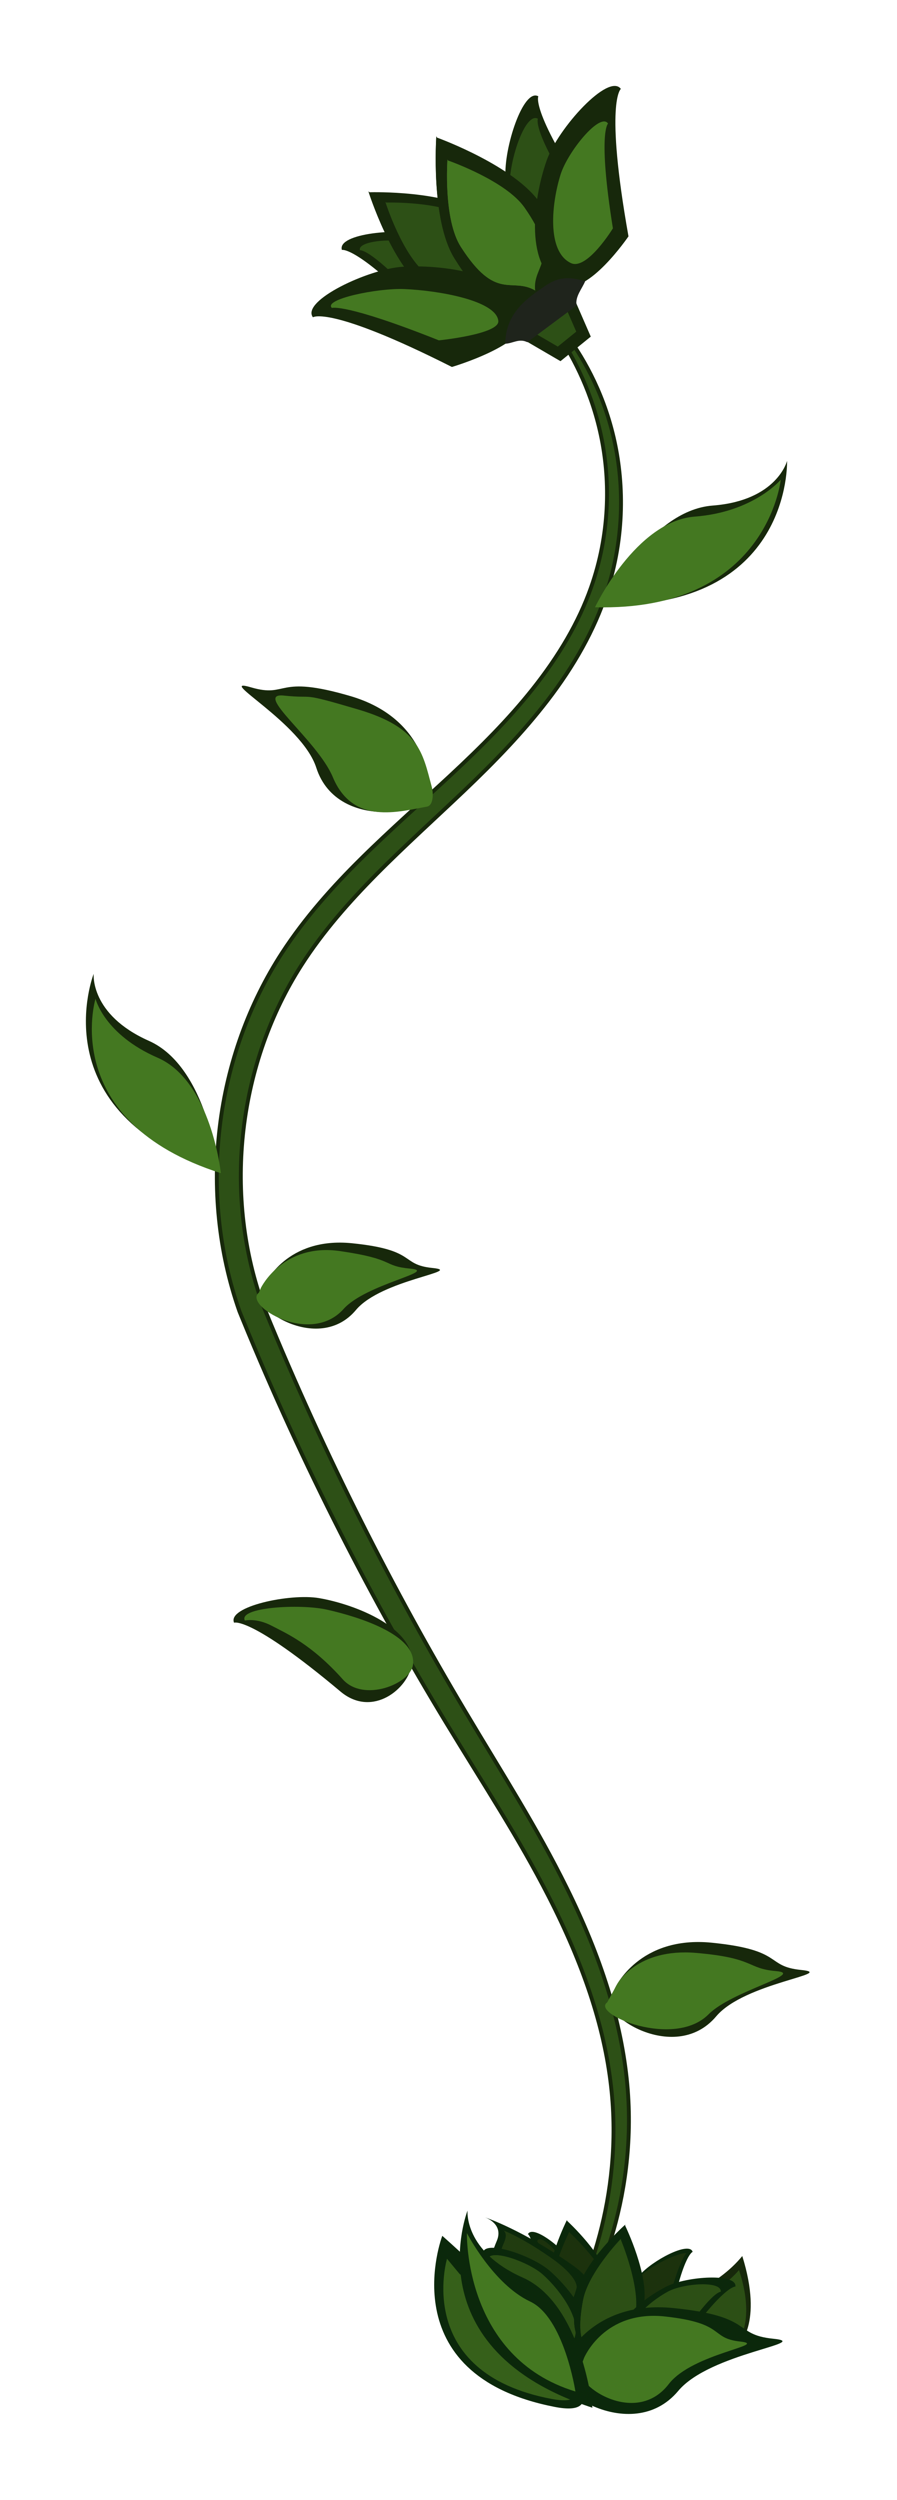<?xml version="1.0" encoding="UTF-8" standalone="no"?>
<!-- Created with Inkscape (http://www.inkscape.org/) -->

<svg
   xmlns:dc="http://purl.org/dc/elements/1.1/"
   xmlns:cc="http://creativecommons.org/ns#"
   xmlns:rdf="http://www.w3.org/1999/02/22-rdf-syntax-ns#"
   xmlns:svg="http://www.w3.org/2000/svg"
   xmlns="http://www.w3.org/2000/svg"
   xmlns:sodipodi="http://sodipodi.sourceforge.net/DTD/sodipodi-0.dtd"
   xmlns:inkscape="http://www.inkscape.org/namespaces/inkscape"
   width="104.438mm"
   height="290.911mm"
   viewBox="0 0 370.056 1030.788"
   id="svg4399"
   version="1.1"
   inkscape:version="0.91 r13725"
   sodipodi:docname="plantport.svg">
  <defs
     id="defs4401">
    <inkscape:path-effect
       effect="skeletal"
       id="path-effect4578"
       is_visible="true"
       pattern="m -47.549,8.493 c 0,-2.76 2.24,-5 5,-5 2.76,0 5,2.24 5,5 0,2.76 -2.24,5 -5,5 -2.76,0 -5,-2.24 -5,-5 z"
       copytype="single_stretched"
       prop_scale="1"
       scale_y_rel="false"
       spacing="0"
       normal_offset="0"
       tang_offset="0"
       prop_units="false"
       vertical_pattern="false"
       fuse_tolerance="0" />
    <inkscape:path-effect
       effect="spiro"
       id="path-effect4576"
       is_visible="true" />
    <marker
       inkscape:stockid="Arrow1Lend"
       orient="auto"
       refY="0.0"
       refX="0.0"
       id="Arrow1Lend"
       style="overflow:visible;"
       inkscape:isstock="true">
      <path
         id="path4307"
         d="M 0.0,0.0 L 5.0,-5.0 L -12.5,0.0 L 5.0,5.0 L 0.0,0.0 z "
         style="fill-rule:evenodd;stroke:none;stroke-width:1pt;stroke-opacity:1;fill:#447821;fill-opacity:1"
         transform="scale(0.8) rotate(180) translate(12.5,0)" />
    </marker>
    <inkscape:path-effect
       effect="skeletal"
       id="path-effect4298"
       is_visible="true"
       pattern="m 599.949,500.602 c 0,-2.76 2.24,-5 5,-5 2.76,0 5,2.24 5,5 0,2.76 -2.24,5 -5,5 -2.76,0 -5,-2.24 -5,-5 z"
       copytype="single_stretched"
       prop_scale="1"
       scale_y_rel="false"
       spacing="0"
       normal_offset="0"
       tang_offset="0"
       prop_units="false"
       vertical_pattern="false"
       fuse_tolerance="0" />
    <inkscape:path-effect
       effect="spiro"
       id="path-effect4296"
       is_visible="true" />
    <inkscape:path-effect
       effect="skeletal"
       id="path-effect4292"
       is_visible="true"
       pattern="m 924.949,488.459 c 0,-2.76 2.24,-5 5,-5 2.76,0 5,2.24 5,5 0,2.76 -2.24,5 -5,5 -2.76,0 -5,-2.24 -5,-5 z"
       copytype="single_stretched"
       prop_scale="1"
       scale_y_rel="false"
       spacing="0"
       normal_offset="0"
       tang_offset="0"
       prop_units="false"
       vertical_pattern="false"
       fuse_tolerance="0" />
    <inkscape:path-effect
       effect="spiro"
       id="path-effect4290"
       is_visible="true" />
    <inkscape:path-effect
       fuse_tolerance="0"
       vertical_pattern="false"
       prop_units="false"
       tang_offset="0"
       normal_offset="0"
       spacing="0"
       scale_y_rel="false"
       prop_scale="1"
       copytype="single_stretched"
       pattern="m 871.378,512.745 c 0,-2.76 2.24,-5 5,-5 2.76,0 5,2.24 5,5 0,2.76 -2.24,5 -5,5 -2.76,0 -5,-2.24 -5,-5 z"
       is_visible="true"
       id="path-effect5076"
       effect="skeletal" />
    <inkscape:path-effect
       is_visible="true"
       id="path-effect5074"
       effect="spiro" />
    <inkscape:path-effect
       effect="spiro"
       id="path-effect4284"
       is_visible="true" />
    <inkscape:path-effect
       effect="skeletal"
       id="path-effect4286"
       is_visible="true"
       pattern="m 531.054,172.214 c 0,-2.76 2.24,-5 5,-5 2.76,0 5,2.24 5,5 0,2.76 -2.24,5 -5,5 -2.76,0 -5,-2.24 -5,-5 z"
       copytype="single_stretched"
       prop_scale="1"
       scale_y_rel="false"
       spacing="0"
       normal_offset="0"
       tang_offset="0"
       prop_units="false"
       vertical_pattern="false"
       fuse_tolerance="0" />
    <inkscape:path-effect
       effect="spiro"
       id="path-effect4284-5"
       is_visible="true" />
    <inkscape:path-effect
       effect="skeletal"
       id="path-effect4286-5"
       is_visible="true"
       pattern="m -89.676,-449.156 c 0,-2.76 2.24,-5 5,-5 2.76,0 5,2.24 5,5 0,2.76 -2.24,5 -5,5 -2.76,0 -5,-2.24 -5,-5 z"
       copytype="single_stretched"
       prop_scale="1"
       scale_y_rel="false"
       spacing="0"
       normal_offset="0"
       tang_offset="0"
       prop_units="false"
       vertical_pattern="false"
       fuse_tolerance="0" />
    <inkscape:path-effect
       effect="spiro"
       id="path-effect4284-6"
       is_visible="true" />
    <inkscape:path-effect
       effect="skeletal"
       id="path-effect4286-0"
       is_visible="true"
       pattern="m -59.71,-449.156 c 0,-2.76 2.24,-5 5,-5 2.76,0 5,2.24 5,5 0,2.76 -2.24,5 -5,5 -2.76,0 -5,-2.24 -5,-5 z"
       copytype="single_stretched"
       prop_scale="1"
       scale_y_rel="false"
       spacing="0"
       normal_offset="0"
       tang_offset="0"
       prop_units="false"
       vertical_pattern="false"
       fuse_tolerance="0" />
  </defs>
  <sodipodi:namedview
     id="base"
     pagecolor="#ffffff"
     bordercolor="#666666"
     borderopacity="1.0"
     inkscape:pageopacity="0.0"
     inkscape:pageshadow="2"
     inkscape:zoom="0.9899495"
     inkscape:cx="-40.709741"
     inkscape:cy="782.17497"
     inkscape:document-units="px"
     inkscape:current-layer="layer1"
     showgrid="false"
     inkscape:window-width="1440"
     inkscape:window-height="837"
     inkscape:window-x="-8"
     inkscape:window-y="-8"
     inkscape:window-maximized="1"
     fit-margin-top="10"
     fit-margin-left="10"
     fit-margin-right="10"
     fit-margin-bottom="10" />
  <g
     inkscape:label="Livello 1"
     inkscape:groupmode="layer"
     id="layer1"
     transform="translate(47.549,-3.493)">
    <path
       style="fill:#2d5016;fill-rule:evenodd;stroke:#17280b;stroke-width:1.6;stroke-linecap:butt;stroke-linejoin:miter;stroke-opacity:1;stroke-miterlimit:4;stroke-dasharray:none"
       d="m 174.112,981.477 c -1.878,-1.455 15.378,-17.526 25.758,-56.564 4.461,-16.787 7.334,-37.959 4.654,-61.288 -2.827,-24.908 -11.557,-50.37 -25.653,-77.987 C 166.284,761.027 152.684,740.543 136.39,713.687 106.468,664.379 77.717,608.859 52.516,547.354 c -0.427,-1.042 -0.852,-2.083 -1.275,-3.124 -8.733,-24.836 -11.095,-51.12 -8.134,-76.034 3.13,-26.285 12.159,-50.959 25.709,-71.832 9.511,-14.606 21.022,-27.391 32.537,-38.782 11.806,-11.693 25.592,-23.856 36.698,-34.169 12.91,-12.001 24.282,-23.417 34.136,-35.813 10.853,-13.669 19.004,-27.502 24.047,-41.734 7.912,-22.236 7.833,-43.921 4.504,-60.992 -3.746,-19.223 -11.67,-33.754 -17.263,-42.469 -5.803,-9.042 -9.814,-13.216 -9.363,-13.638 0.204,-0.191 4.876,3.374 11.508,12.14 6.391,8.448 15.336,22.989 19.982,42.925 4.119,17.69 4.894,40.462 -2.956,64.231 -5.036,15.184 -13.294,29.951 -24.352,44.311 -10.006,13.008 -21.511,24.937 -34.419,37.229 -11.028,10.512 -24.747,22.902 -36.111,34.388 -11.132,11.264 -22.135,23.654 -30.981,37.511 -12.616,19.702 -20.996,43.043 -23.876,67.847 -2.727,23.44 -0.496,48.15 7.681,71.338 0.419,1.031 0.84,2.063 1.263,3.094 24.969,60.933 53.194,116.013 82.442,165.156 15.896,26.703 29.509,47.799 41.965,72.988 14.064,28.385 22.573,55.042 24.983,81.01 2.234,24.408 -1.384,46.233 -6.607,63.341 -5.893,19.312 -14.091,33.618 -20.028,42.39 -6.077,8.979 -10.233,13.014 -10.494,12.812 z"
       id="path4282-9"
       inkscape:path-effect="#path-effect5074;#path-effect5076"
       inkscape:original-d="m 174.11218,981.47674 c 0,0 33.77065,-101.31195 33.77065,-118.19728 0,-16.88534 0,-101.31202 -67.54134,-151.96803 C 72.800144,660.65542 55.914825,542.45807 55.914825,542.45807 c 0,0 -8.442668,-109.75468 16.885319,-143.52535 25.328004,-33.77068 135.082686,-109.75469 126.640016,-151.96803 -8.44266,-42.21334 0,-84.42668 -25.32798,-118.19735"
       inkscape:connector-curvature="0" />
    <path
       style="fill:#0b280b;fill-opacity:1;fill-rule:evenodd;stroke:none;stroke-width:1px;stroke-linecap:butt;stroke-linejoin:miter;stroke-opacity:1"
       d="m 134.914,925.393 c 0,0 -21.905,57.268 46.435,70.557 43.419,8.443 -46.435,-70.557 -46.435,-70.557"
       id="path4163-4"
       inkscape:connector-curvature="0"
       sodipodi:nodetypes="csc" />
    <path
       sodipodi:nodetypes="cccac"
       inkscape:connector-curvature="0"
       id="path4199-5"
       d="m 170.245,924.699 c 0,0 4.229,2.184 3.812,34.111 0,0 12.5,13.7 17.863,10.308 8.233,-5.207 3.125,-21.83 -1.934,-30.779 -3.936,-6.963 -17.557,-17.868 -19.741,-13.639 z"
       style="fill:#0b280b;fill-opacity:1;fill-rule:evenodd;stroke:none;stroke-width:1px;stroke-linecap:butt;stroke-linejoin:miter;stroke-opacity:1" />
    <path
       style="fill:#1c320d;fill-opacity:1;fill-rule:evenodd;stroke:none;stroke-width:1px;stroke-linecap:butt;stroke-linejoin:miter;stroke-opacity:1"
       d="m 174.033,927.589 c 0,0 2.669,1.86 2.406,29.044 0,0 7.889,11.665 11.274,8.777 5.196,-4.433 1.972,-18.588 -1.221,-26.207 -2.484,-5.929 -11.081,-15.214 -12.459,-11.613 z"
       id="path5967"
       inkscape:connector-curvature="0"
       sodipodi:nodetypes="cccac" />
    <g
       id="g4205-8"
       style="fill:#0b280b;fill-opacity:1;stroke:none"
       transform="matrix(0.831,-0.151,0.151,0.831,10.023,159.518)">
      <path
         sodipodi:nodetypes="csc"
         inkscape:connector-curvature="0"
         id="path4207-6"
         d="m 44.697,921.857 c 0,0 -15,20 -15.253,33.536 -0.503,26.976 10.253,21.464 15.253,31.464"
         style="fill:#0b280b;fill-opacity:1;fill-rule:evenodd;stroke:none;stroke-width:1px;stroke-linecap:butt;stroke-linejoin:miter;stroke-opacity:1" />
      <path
         sodipodi:nodetypes="csccscc"
         inkscape:connector-curvature="0"
         id="path4209-9"
         d="m 44.429,922.259 c 0,0 -14.734,19.598 -14.986,33.133 -0.501,26.878 10.174,21.509 15.197,31.361 l 0,0.281 c 5,-10 15.755,-4.489 15.252,-31.465 C 59.643,942.184 45.109,922.903 44.787,922.47 Z"
         style="fill:#0b280b;fill-opacity:1;fill-rule:evenodd;stroke:none;stroke-width:1px;stroke-linecap:butt;stroke-linejoin:miter;stroke-opacity:1" />
    </g>
    <g
       transform="matrix(0.831,-0.151,0.151,0.831,11.034,164.317)"
       style="fill:#1c320d;fill-opacity:1;stroke:none"
       id="g5969">
      <path
         style="fill:#1c320d;fill-opacity:1;fill-rule:evenodd;stroke:none;stroke-width:1px;stroke-linecap:butt;stroke-linejoin:miter;stroke-opacity:1"
         d="m 44.697,921.857 c 0,0 -15,20 -15.253,33.536 -0.503,26.976 10.253,21.464 15.253,31.464"
         id="path5971"
         inkscape:connector-curvature="0"
         sodipodi:nodetypes="csc" />
      <path
         style="fill:#1c320d;fill-opacity:1;fill-rule:evenodd;stroke:none;stroke-width:1px;stroke-linecap:butt;stroke-linejoin:miter;stroke-opacity:1"
         d="m 44.429,922.259 c 0,0 -14.734,19.598 -14.986,33.133 -0.501,26.878 10.174,21.509 15.197,31.361 l 0,0.281 c 5,-10 15.755,-4.489 15.252,-31.465 C 59.643,942.184 45.109,922.903 44.787,922.47 Z"
         id="path5973"
         inkscape:connector-curvature="0"
         sodipodi:nodetypes="csccscc" />
    </g>
    <path
       style="fill:#0b280b;fill-opacity:1;fill-rule:evenodd;stroke:none;stroke-width:1px;stroke-linecap:butt;stroke-linejoin:miter;stroke-opacity:1"
       d="m 152.449,917.737 c 0,0 7.917,2.61 4.986,9.66 -2.931,7.05 -11.726,28.2 14.081,52.74 25.807,24.541 26.684,0.781 26.684,0.781 0,0 11.726,-28.2 -9.095,-43.081 -20.821,-14.881 -36.656,-20.101 -36.656,-20.101 z"
       id="path4167-7"
       inkscape:connector-curvature="0" />
    <path
       style="fill:#17280b;fill-opacity:1;fill-rule:evenodd;stroke:none;stroke-width:1px;stroke-linecap:butt;stroke-linejoin:miter;stroke-opacity:1"
       d="m 188.958,961.396 c 0,0 49.37,-2.684 69.719,-27.674 8.792,28.191 -1.773,37.06 -1.773,37.06 l -50.271,14.539 c 0,0 -33.133,-6.996 -17.675,-23.926 z"
       id="path4171-8"
       inkscape:connector-curvature="0"
       sodipodi:nodetypes="ccccc" />
    <path
       sodipodi:nodetypes="ccccc"
       inkscape:connector-curvature="0"
       id="path5961"
       d="m 191.427,964.323 c 0,0 47.09,-2.891 65.911,-24.823 8.132,24.741 -3.068,33.062 -3.068,33.062 l -46.495,12.761 c 0,0 -30.644,-6.14 -16.348,-20.999 z"
       style="fill:#2c4f15;fill-opacity:1;fill-rule:evenodd;stroke:none;stroke-width:1px;stroke-linecap:butt;stroke-linejoin:miter;stroke-opacity:1" />
    <path
       style="fill:#0b280b;fill-opacity:1;fill-rule:evenodd;stroke:none;stroke-width:1px;stroke-linecap:butt;stroke-linejoin:miter;stroke-opacity:1"
       d="m 238.199,932.013 c 0,0 -4.564,1.351 -10.149,32.788 0,0 -14.85,11.109 -19.481,6.77 -7.109,-6.66 1.03,-22.028 7.679,-29.869 5.173,-6.1 20.6,-14.254 21.951,-9.69 z"
       id="path4203-2"
       inkscape:connector-curvature="0"
       sodipodi:nodetypes="cccac" />
    <path
       inkscape:connector-curvature="0"
       id="path5965"
       d="m 160.052,923.161 c 0,0 2.117,0.873 0.377,4.92 -1.74,4.047 -6.96,16.187 8.358,30.275 15.317,14.087 21.552,-11.516 21.552,-11.516 0,0 1.245,-4.223 -11.113,-12.765 -12.358,-8.542 -19.174,-10.914 -19.174,-10.914 z"
       style="fill:#213c10;fill-opacity:1;fill-rule:evenodd;stroke:none;stroke-width:1px;stroke-linecap:butt;stroke-linejoin:miter;stroke-opacity:1"
       sodipodi:nodetypes="csscsc" />
    <path
       style="fill:#0b280b;fill-opacity:1;fill-rule:evenodd;stroke:none;stroke-width:1px;stroke-linecap:butt;stroke-linejoin:miter;stroke-opacity:1"
       d="m 151.692,932.406 c 0,0 5.561,0.733 17.849,36.3 0,0 19.331,10.198 23.924,4.295 7.049,-9.062 -5.254,-25.453 -14.437,-33.356 -7.145,-6.149 -26.603,-12.8 -27.336,-7.239 z"
       id="path4173-9"
       inkscape:connector-curvature="0"
       sodipodi:nodetypes="cccac" />
    <path
       sodipodi:nodetypes="cccac"
       inkscape:connector-curvature="0"
       id="path5963"
       d="m 153.713,935.129 c 0,0 4.601,0.625 14.766,30.946 0,0 15.992,8.694 19.791,3.662 5.832,-7.725 -4.346,-21.699 -11.943,-28.436 -5.911,-5.242 -22.008,-10.912 -22.615,-6.171 z"
       style="fill:#2c4f15;fill-opacity:1;fill-rule:evenodd;stroke:none;stroke-width:1px;stroke-linecap:butt;stroke-linejoin:miter;stroke-opacity:1" />
    <path
       sodipodi:nodetypes="cccac"
       inkscape:connector-curvature="0"
       id="path5975"
       d="m 235.674,932.518 c 0,0 -5.069,4.634 -10.654,36.071 0,0 -14.85,11.109 -19.481,6.77 -7.109,-6.66 1.463,-21.681 7.679,-29.869 5.227,-6.886 18.453,-13.117 22.456,-12.973 z"
       style="fill:#1c320d;fill-opacity:1;fill-rule:evenodd;stroke:none;stroke-width:1px;stroke-linecap:butt;stroke-linejoin:miter;stroke-opacity:1" />
    <g
       transform="matrix(0.9,0.179,-0.179,0.9,335.231,83.071)"
       style="fill:#0b280b;fill-opacity:1;stroke:none"
       id="g4193-6">
      <path
         style="fill:#0b280b;fill-opacity:1;fill-rule:evenodd;stroke:none;stroke-width:1px;stroke-linecap:butt;stroke-linejoin:miter;stroke-opacity:1"
         d="m 44.697,921.857 c 0,0 -15,20 -15.253,33.536 -0.503,26.976 10.253,21.464 15.253,31.464"
         id="path4195-3"
         inkscape:connector-curvature="0"
         sodipodi:nodetypes="csc" />
      <path
         style="fill:#0b280b;fill-opacity:1;fill-rule:evenodd;stroke:none;stroke-width:1px;stroke-linecap:butt;stroke-linejoin:miter;stroke-opacity:1"
         d="m 44.429,922.259 c 0,0 -14.734,19.598 -14.986,33.133 -0.501,26.878 10.174,21.509 15.197,31.361 l 0,0.281 c 5,-10 15.755,-4.489 15.252,-31.465 C 59.643,942.184 45.109,922.903 44.787,922.47 Z"
         id="path4197-2"
         inkscape:connector-curvature="0"
         sodipodi:nodetypes="csccscc" />
    </g>
    <g
       id="g5953"
       style="fill:#2c4f15;fill-opacity:1;stroke:none"
       transform="matrix(0.713,0.165,-0.142,0.83,307.686,154.055)">
      <path
         sodipodi:nodetypes="csc"
         inkscape:connector-curvature="0"
         id="path5955"
         d="m 44.697,921.857 c 0,0 -15,20 -15.253,33.536 -0.503,26.976 10.253,21.464 15.253,31.464"
         style="fill:#2c4f15;fill-opacity:1;fill-rule:evenodd;stroke:none;stroke-width:1px;stroke-linecap:butt;stroke-linejoin:miter;stroke-opacity:1" />
      <path
         sodipodi:nodetypes="csccscc"
         inkscape:connector-curvature="0"
         id="path5957"
         d="m 44.429,922.259 c 0,0 -14.734,19.598 -14.986,33.133 -0.501,26.878 10.174,21.509 15.197,31.361 l 0,0.281 c 5,-10 15.755,-4.489 15.252,-31.465 C 59.643,942.184 45.109,922.903 44.787,922.47 Z"
         style="fill:#2c4f15;fill-opacity:1;fill-rule:evenodd;stroke:none;stroke-width:1px;stroke-linecap:butt;stroke-linejoin:miter;stroke-opacity:1" />
    </g>
    <path
       sodipodi:nodetypes="ccaac"
       inkscape:connector-curvature="0"
       id="path4175-8"
       d="m 255.841,946.316 c 0,0 -5.561,-0.733 -26.642,30.438 0,0 -19.339,3.96 -22.246,-2.931 -4.462,-10.578 10.338,-22.467 20.61,-27.595 8.433,-4.211 29.011,-5.473 28.278,0.088 z"
       style="fill:#0b280b;fill-opacity:1;fill-rule:evenodd;stroke:none;stroke-width:1px;stroke-linecap:butt;stroke-linejoin:miter;stroke-opacity:1" />
    <path
       style="fill:#2c4f15;fill-opacity:1;fill-rule:evenodd;stroke:none;stroke-width:1px;stroke-linecap:butt;stroke-linejoin:miter;stroke-opacity:1"
       d="m 249.784,948.481 c 0,0 -4.29,-0.612 -20.553,25.428 0,0 -14.919,3.309 -17.162,-2.449 -3.442,-8.837 7.975,-18.769 15.899,-23.054 6.506,-3.518 22.381,-4.572 21.815,0.074 z"
       id="path5959"
       inkscape:connector-curvature="0"
       sodipodi:nodetypes="ccaac" />
    <path
       style="fill:#1f241c;fill-opacity:1;fill-rule:evenodd;stroke:none;stroke-width:0.878px;stroke-linecap:butt;stroke-linejoin:miter;stroke-opacity:1"
       d="m 212.128,977.299 c -3.464,-6.215 -6.741,-6.383 -11.064,-7.093 -5.618,-0.923 -11.618,-0.973 -16.574,4.133 1.509,1.381 3.791,1.529 4.61,3.9 l 16.684,2.198 c 1.405,-2.078 4.248,-2.233 6.344,-3.139 z"
       id="path4211-4"
       inkscape:connector-curvature="0"
       sodipodi:nodetypes="cacccc" />
    <path
       style="fill:#0b280b;fill-opacity:1;fill-rule:evenodd;stroke:none;stroke-width:1px;stroke-linecap:butt;stroke-linejoin:miter;stroke-opacity:1"
       d="m 185.722,976.135 c 0,0 10.946,-24.351 44.545,-20.957 33.6,3.394 24.351,10.945 41.151,12.643 16.8,1.697 -26.048,5.854 -39.145,21.502 -19.537,23.343 -57.006,-2.621 -47.757,-10.173 z"
       id="path4169-5"
       inkscape:connector-curvature="0"
       sodipodi:nodetypes="cssscc" />
    <path
       sodipodi:nodetypes="csc"
       inkscape:connector-curvature="0"
       id="path5936"
       d="m 136.869,934.858 c 0,0 -14.046,46.976 43.146,57.793 36.337,6.873 -37.967,-51.543 -37.967,-51.543"
       style="fill:#36601a;fill-opacity:1;fill-rule:evenodd;stroke:none;stroke-width:1px;stroke-linecap:butt;stroke-linejoin:miter;stroke-opacity:1" />
    <path
       sodipodi:nodetypes="cssscc"
       inkscape:connector-curvature="0"
       id="path5940"
       d="m 193.395,975.761 c 0,0 8.217,-19.878 33.442,-17.108 25.224,2.771 18.281,8.935 30.893,10.321 12.612,1.385 -19.555,4.779 -29.388,17.553 -14.667,19.055 -42.796,-2.14 -35.853,-8.304 z"
       style="fill:#447821;fill-opacity:1;fill-rule:evenodd;stroke:none;stroke-width:1px;stroke-linecap:butt;stroke-linejoin:miter;stroke-opacity:1" />
    <path
       style="fill:#0b280b;fill-opacity:1;fill-rule:evenodd;stroke:none;stroke-width:1px;stroke-linecap:butt;stroke-linejoin:miter;stroke-opacity:1"
       d="m 145.336,914.964 c 0,0 -22.492,57.2 51.515,81.317 0,0 -4.343,-42.83 -28.741,-53.67 -24.398,-10.84 -22.774,-27.647 -22.774,-27.647 z"
       id="path4165-6"
       inkscape:connector-curvature="0" />
    <path
       inkscape:transform-center-y="-0.071179263"
       inkscape:transform-center-x="-0.61239355"
       transform="matrix(-1.462,2.262,-2.382,-1.388,1735.198,716.937)"
       d="m 100,587.362 3.455,-4.755 5.59,1.816 4e-5,5.878 -5.59,1.816 z"
       inkscape:randomized="0"
       inkscape:rounded="0"
       inkscape:flatsided="true"
       sodipodi:arg2="3.7699055"
       sodipodi:arg1="3.141587"
       sodipodi:r2="8.0901699"
       sodipodi:r1="4.9999957"
       sodipodi:cy="587.36218"
       sodipodi:cx="105"
       sodipodi:sides="5"
       id="path4372-9"
       style="opacity:1;fill:#17280b;fill-opacity:1;stroke:none;stroke-width:0.414;stroke-miterlimit:4;stroke-dasharray:none;stroke-opacity:1"
       sodipodi:type="star" />
    <path
       sodipodi:nodetypes="cccac"
       inkscape:connector-curvature="0"
       id="path4322-2"
       d="m 93.498,106.55 c 0,0 6.856,-2.076 39.879,32.837 0,0 27.861,1.688 30.096,-7.598 3.431,-14.254 -19.513,-26.848 -34.358,-31.208 -11.55,-3.392 -37.692,-0.887 -35.616,5.97 z"
       style="fill:#17280b;fill-opacity:1;fill-rule:evenodd;stroke:none;stroke-width:1px;stroke-linecap:butt;stroke-linejoin:miter;stroke-opacity:1" />
    <path
       style="fill:#2d5016;fill-opacity:1;fill-rule:evenodd;stroke:none;stroke-width:1px;stroke-linecap:butt;stroke-linejoin:miter;stroke-opacity:1"
       d="m 100.945,106.689 c 0,0 3.707,-1.122 21.56,17.753 0,0 15.063,0.913 16.271,-4.108 1.855,-7.706 -10.55,-14.515 -18.575,-16.872 -6.244,-1.834 -20.378,-0.479 -19.256,3.228 z"
       id="path4276"
       inkscape:connector-curvature="0"
       sodipodi:nodetypes="cccac" />
    <g
       id="g4324-9"
       style="fill:#17280b;fill-opacity:1;stroke:none"
       transform="matrix(0.738,-1.034,1.034,0.738,-881.757,-551.714)">
      <path
         sodipodi:nodetypes="csc"
         inkscape:connector-curvature="0"
         id="path4326-8"
         d="m 44.697,921.857 c 0,0 -15,20 -15.253,33.536 -0.503,26.976 10.253,21.464 15.253,31.464"
         style="fill:#17280b;fill-opacity:1;fill-rule:evenodd;stroke:none;stroke-width:1px;stroke-linecap:butt;stroke-linejoin:miter;stroke-opacity:1" />
      <path
         sodipodi:nodetypes="csccscc"
         inkscape:connector-curvature="0"
         id="path4328-2"
         d="m 44.429,922.259 c 0,0 -14.734,19.598 -14.986,33.133 -0.501,26.878 10.174,21.509 15.197,31.361 l 0,0.281 c 5,-10 15.755,-4.489 15.252,-31.465 C 59.643,942.184 45.109,922.903 44.787,922.47 Z"
         style="fill:#17280b;fill-opacity:1;fill-rule:evenodd;stroke:none;stroke-width:1px;stroke-linecap:butt;stroke-linejoin:miter;stroke-opacity:1" />
    </g>
    <path
       style="fill:#17280b;fill-opacity:1;fill-rule:evenodd;stroke:none;stroke-width:1px;stroke-linecap:butt;stroke-linejoin:miter;stroke-opacity:1"
       d="m 174.544,43.202 c 0,0 -3.512,6.244 23.418,46.045 0,0 -4.388,27.565 -13.938,27.735 -14.659,0.262 -21.983,-24.866 -23.024,-40.303 -0.809,-12.011 7.3,-36.989 13.544,-33.477 z"
       id="path4330-5"
       inkscape:connector-curvature="0"
       sodipodi:nodetypes="cccac" />
    <g
       transform="matrix(0.546,-0.766,0.766,0.546,-619.093,-382.341)"
       style="fill:#2d5016;fill-opacity:1;stroke:none"
       id="g4278">
      <path
         style="fill:#2d5016;fill-opacity:1;fill-rule:evenodd;stroke:none;stroke-width:1px;stroke-linecap:butt;stroke-linejoin:miter;stroke-opacity:1"
         d="m 44.697,921.857 c 0,0 -15,20 -15.253,33.536 -0.503,26.976 10.253,21.464 15.253,31.464"
         id="path4280"
         inkscape:connector-curvature="0"
         sodipodi:nodetypes="csc" />
      <path
         style="fill:#2d5016;fill-opacity:1;fill-rule:evenodd;stroke:none;stroke-width:1px;stroke-linecap:butt;stroke-linejoin:miter;stroke-opacity:1"
         d="m 44.429,922.259 c 0,0 -14.734,19.598 -14.986,33.133 -0.501,26.878 10.174,21.509 15.197,31.361 l 0,0.281 c 5,-10 15.755,-4.489 15.252,-31.465 C 59.643,942.184 45.109,922.903 44.787,922.47 Z"
         id="path4282"
         inkscape:connector-curvature="0"
         sodipodi:nodetypes="csccscc" />
    </g>
    <path
       style="fill:#17280b;fill-opacity:1;fill-rule:evenodd;stroke:none;stroke-width:1px;stroke-linecap:butt;stroke-linejoin:miter;stroke-opacity:1"
       d="m 81.546,134.324 c 0,0 6.774,-5.04 57.332,20.483 0,0 31.566,-9.255 30.336,-20.445 -1.888,-17.176 -32.359,-21.976 -50.561,-20.882 -14.161,0.852 -42.147,14.07 -37.107,20.844 z"
       id="path4332-9"
       inkscape:connector-curvature="0"
       sodipodi:nodetypes="cccac" />
    <path
       sodipodi:nodetypes="cccac"
       inkscape:connector-curvature="0"
       id="path4284"
       d="m 174.362,52.451 c 0,0 -3.003,5.34 20.029,39.382 0,0 -3.753,23.576 -11.921,23.721 -12.538,0.224 -18.802,-21.268 -19.692,-34.471 -0.692,-10.272 6.244,-31.636 11.584,-28.633 z"
       style="fill:#2d5016;fill-opacity:1;fill-rule:evenodd;stroke:none;stroke-width:1px;stroke-linecap:butt;stroke-linejoin:miter;stroke-opacity:1" />
    <g
       transform="matrix(1.159,-0.75,0.75,1.159,-610.748,-975.223)"
       style="fill:#17280b;fill-opacity:1;stroke:none"
       id="g4334-2">
      <path
         style="fill:#17280b;fill-opacity:1;fill-rule:evenodd;stroke:none;stroke-width:1px;stroke-linecap:butt;stroke-linejoin:miter;stroke-opacity:1"
         d="m 44.697,921.857 c 0,0 -15,20 -15.253,33.536 -0.503,26.976 10.253,21.464 15.253,31.464"
         id="path4336-4"
         inkscape:connector-curvature="0"
         sodipodi:nodetypes="csc" />
      <path
         style="fill:#17280b;fill-opacity:1;fill-rule:evenodd;stroke:none;stroke-width:1px;stroke-linecap:butt;stroke-linejoin:miter;stroke-opacity:1"
         d="m 44.429,922.259 c 0,0 -14.734,19.598 -14.986,33.133 -0.501,26.878 10.174,21.509 15.197,31.361 l 0,0.281 c 5,-10 15.755,-4.489 15.252,-31.465 C 59.643,942.184 45.109,922.903 44.787,922.47 Z"
         id="path4338-0"
         inkscape:connector-curvature="0"
         sodipodi:nodetypes="csccscc" />
    </g>
    <g
       id="g4268"
       style="fill:#447821;fill-opacity:1;stroke:none"
       transform="matrix(0.859,-0.538,0.556,0.83,-413.896,-671.822)">
      <path
         sodipodi:nodetypes="csc"
         inkscape:connector-curvature="0"
         id="path4270"
         d="m 44.697,921.857 c 0,0 -15,20 -15.253,33.536 -0.503,26.976 10.253,21.464 15.253,31.464"
         style="fill:#447821;fill-opacity:1;fill-rule:evenodd;stroke:none;stroke-width:1px;stroke-linecap:butt;stroke-linejoin:miter;stroke-opacity:1" />
      <path
         sodipodi:nodetypes="csccscc"
         inkscape:connector-curvature="0"
         id="path4272"
         d="m 44.429,922.259 c 0,0 -14.734,19.598 -14.986,33.133 -0.501,26.878 10.174,21.509 15.197,31.361 l 0,0.281 c 5,-10 15.755,-4.489 15.252,-31.465 C 59.643,942.184 45.109,922.903 44.787,922.47 Z"
         style="fill:#447821;fill-opacity:1;fill-rule:evenodd;stroke:none;stroke-width:1px;stroke-linecap:butt;stroke-linejoin:miter;stroke-opacity:1" />
    </g>
    <path
       sodipodi:nodetypes="ccaac"
       inkscape:connector-curvature="0"
       id="path4340-6"
       d="m 208.589,40.15 c 0,0 -6.774,5.04 3.144,60.8 0,0 -16.73,24.552 -27.094,20.159 -15.909,-6.744 -12.392,-35.099 -6.678,-51.406 4.692,-13.389 25.588,-36.326 30.628,-29.553 z"
       style="fill:#17280b;fill-opacity:1;fill-rule:evenodd;stroke:none;stroke-width:1px;stroke-linecap:butt;stroke-linejoin:miter;stroke-opacity:1" />
    <path
       sodipodi:type="star"
       style="opacity:1;fill:#2d5016;fill-opacity:1;stroke:none;stroke-width:0.414;stroke-miterlimit:4;stroke-dasharray:none;stroke-opacity:1"
       id="path4286"
       sodipodi:sides="5"
       sodipodi:cx="105"
       sodipodi:cy="587.36218"
       sodipodi:r1="4.9999957"
       sodipodi:r2="8.0901699"
       sodipodi:arg1="3.141587"
       sodipodi:arg2="3.7699055"
       inkscape:flatsided="true"
       inkscape:rounded="0"
       inkscape:randomized="0"
       d="m 100,587.362 3.455,-4.755 5.59,1.816 4e-5,5.878 -5.59,1.816 z"
       transform="matrix(-0.891,1.378,-1.452,-0.846,1128.308,490.568)"
       inkscape:transform-center-x="-0.37309568"
       inkscape:transform-center-y="-0.043378087" />
    <path
       style="fill:#1f241c;fill-opacity:1;fill-rule:evenodd;stroke:none;stroke-width:0.878px;stroke-linecap:butt;stroke-linejoin:miter;stroke-opacity:1"
       d="m 193.872,119.437 c -10.256,-3.079 -13.971,0.176 -19.384,3.941 -7.035,4.894 -13.566,11.131 -13.563,21.839 3.077,-0.091 5.697,-2.323 9.067,-0.621 l 20.321,-15.119 c -0.661,-3.717 2.246,-6.865 3.56,-10.04 z"
       id="path4342-0"
       inkscape:connector-curvature="0"
       sodipodi:nodetypes="cacccc" />
    <path
       sodipodi:nodetypes="cccac"
       inkscape:connector-curvature="0"
       id="path4240"
       d="m 89.368,130.466 c 0,0 5.494,-2.016 44.139,13.364 0,0 25.072,-2.536 24.528,-8.003 -0.835,-8.392 -24.522,-12.562 -38.82,-13.144 -11.124,-0.453 -33.54,4.211 -29.847,7.782 z"
       style="fill:#447821;fill-opacity:1;fill-rule:evenodd;stroke:none;stroke-width:1px;stroke-linecap:butt;stroke-linejoin:miter;stroke-opacity:1" />
    <path
       sodipodi:nodetypes="cssscc"
       inkscape:connector-curvature="0"
       id="path4320-2"
       d="m 206.224,823.164 c 0,0 9.805,-21.648 39.905,-18.631 30.1,3.017 21.815,9.73 36.865,11.24 15.05,1.509 -23.335,5.204 -35.068,19.116 -17.502,20.752 -51.068,-2.33 -42.783,-9.044 z"
       style="fill:#17280b;fill-opacity:1;fill-rule:evenodd;stroke:none;stroke-width:1px;stroke-linecap:butt;stroke-linejoin:miter;stroke-opacity:1" />
    <path
       style="fill:#17280b;fill-opacity:1;fill-rule:evenodd;stroke:none;stroke-width:1px;stroke-linecap:butt;stroke-linejoin:miter;stroke-opacity:1"
       d="m -8.901,405.018 c 0,0 -22.492,57.2 51.515,81.317 0,0 -4.343,-42.83 -28.741,-53.67 C -10.525,421.825 -8.901,405.018 -8.901,405.018 Z"
       id="path4814"
       inkscape:connector-curvature="0" />
    <path
       inkscape:connector-curvature="0"
       id="path4816"
       d="m 277.155,193.524 c 0,0 2.049,61.429 -75.761,59.384 0,0 18.428,-38.906 45.047,-40.954 26.619,-2.048 30.714,-18.43 30.714,-18.43 z"
       style="fill:#17280b;fill-opacity:1;fill-rule:evenodd;stroke:none;stroke-width:1px;stroke-linecap:butt;stroke-linejoin:miter;stroke-opacity:1" />
    <path
       style="fill:#17280b;fill-opacity:1;fill-rule:evenodd;stroke:none;stroke-width:1px;stroke-linecap:butt;stroke-linejoin:miter;stroke-opacity:1"
       d="m 128.944,325.128 c 0,0 -0.932,-25.526 -31.936,-34.618 -31.004,-9.092 -25.526,0.932 -41.029,-3.613 -15.502,-4.546 20.98,14.57 26.954,33.157 8.911,27.727 51.473,18.206 45.995,8.182 z"
       id="path4833"
       inkscape:connector-curvature="0"
       sodipodi:nodetypes="cssscc" />
    <path
       style="fill:#17280b;fill-opacity:1;fill-rule:evenodd;stroke:none;stroke-width:1px;stroke-linecap:butt;stroke-linejoin:miter;stroke-opacity:1"
       d="m 49.006,672.586 c 0,0 6.65,-2.882 43.896,28.372 13.346,11.199 28.199,-1.539 29.367,-11.133 1.793,-14.726 -22.731,-24.719 -38.158,-27.376 -12.003,-2.068 -37.987,3.487 -35.104,10.137 z"
       id="path4835"
       inkscape:connector-curvature="0"
       sodipodi:nodetypes="cscac" />
    <path
       style="fill:#17280b;fill-opacity:1;fill-rule:evenodd;stroke:none;stroke-width:1px;stroke-linecap:butt;stroke-linejoin:miter;stroke-opacity:1"
       d="m 61.772,533.015 c 0,0 8.824,-19.631 35.91,-16.895 27.086,2.736 19.631,8.824 33.174,10.192 13.543,1.368 -20.999,4.719 -31.557,17.334 -15.75,18.818 -45.955,-2.113 -38.499,-8.201 z"
       id="path4839"
       inkscape:connector-curvature="0"
       sodipodi:nodetypes="cssscc" />
    <path
       style="fill:#447821;fill-opacity:1;fill-rule:evenodd;stroke:none;stroke-width:1px;stroke-linecap:butt;stroke-linejoin:miter;stroke-opacity:1"
       d="m 274.544,201.296 c 0,0 -5.526,54.452 -76.63,52.585 0,0 16.839,-35.506 41.164,-37.375 24.325,-1.869 35.466,-15.209 35.466,-15.209 z"
       id="path4228"
       inkscape:connector-curvature="0"
       sodipodi:nodetypes="ccsc" />
    <path
       sodipodi:nodetypes="assssa"
       inkscape:connector-curvature="0"
       id="path4230"
       d="m 130.552,327.858 c -3.79,-14.178 -5.205,-24.399 -30.401,-31.844 -25.196,-7.445 -16.929,-4.275 -30.544,-5.71 -13.064,-1.377 13.738,18.292 20.143,33.618 8.355,19.994 27.297,14.183 38.785,12.187 2.789,-0.485 2.749,-5.515 2.018,-8.251 z"
       style="fill:#447821;fill-opacity:1;fill-rule:evenodd;stroke:none;stroke-width:1px;stroke-linecap:butt;stroke-linejoin:miter;stroke-opacity:1" />
    <path
       inkscape:connector-curvature="0"
       id="path4232"
       d="m -8.145,415.298 c 0,0 -15.394,50.544 51.708,71.93 0,0 -3.937,-37.98 -26.059,-47.592 -22.122,-9.612 -25.649,-24.338 -25.649,-24.338 z"
       style="fill:#447821;fill-opacity:1;fill-rule:evenodd;stroke:none;stroke-width:1px;stroke-linecap:butt;stroke-linejoin:miter;stroke-opacity:1"
       sodipodi:nodetypes="ccsc" />
    <path
       sodipodi:nodetypes="cssscc"
       inkscape:connector-curvature="0"
       id="path4234"
       d="m 60.101,534.507 c 0,0 9.023,-18.588 32.654,-15.15 23.268,3.386 17.103,6.117 28.99,7.242 11.887,1.124 -18.304,6.278 -27.571,16.648 -13.824,15.468 -41.47,-1.737 -34.927,-6.741 z"
       style="fill:#447821;fill-opacity:1;fill-rule:evenodd;stroke:none;stroke-width:1px;stroke-linecap:butt;stroke-linejoin:miter;stroke-opacity:1" />
    <path
       sodipodi:nodetypes="csscac"
       inkscape:connector-curvature="0"
       id="path4236"
       d="m 53.461,671.689 c 0,0 4.768,-1.13 10.997,2.113 6.229,3.244 16.42,7.6 29.409,22.143 8.528,9.548 27.818,1.985 28.941,-5.943 1.723,-12.169 -21.843,-19.769 -35.605,-22.826 -11.077,-2.46 -36.512,-0.983 -33.741,4.513 z"
       style="fill:#447821;fill-opacity:1;fill-rule:evenodd;stroke:none;stroke-width:1px;stroke-linecap:butt;stroke-linejoin:miter;stroke-opacity:1" />
    <path
       style="fill:#447821;fill-opacity:1;fill-rule:evenodd;stroke:none;stroke-width:1px;stroke-linecap:butt;stroke-linejoin:miter;stroke-opacity:1"
       d="m 207.021,821.662 c 0,0 8.009,-15.017 32.593,-12.924 24.585,2.093 20.733,6.46 33.025,7.507 12.292,1.047 -18.277,8.154 -27.86,17.804 -14.295,14.396 -48.595,-0.245 -41.828,-4.901 z"
       id="path4238"
       inkscape:connector-curvature="0"
       sodipodi:nodetypes="cssscc" />
    <path
       style="fill:#447821;fill-opacity:1;fill-rule:evenodd;stroke:none;stroke-width:1px;stroke-linecap:butt;stroke-linejoin:miter;stroke-opacity:1"
       d="m 203.295,54.439 c 0,0 -4.328,3.582 2.009,43.21 0,0 -10.691,17.449 -17.314,14.326 -10.166,-4.793 -7.919,-24.944 -4.267,-36.533 2.998,-9.515 16.351,-25.817 19.572,-21.003 z"
       id="path4274"
       inkscape:connector-curvature="0"
       sodipodi:nodetypes="ccaac" />
    <path
       inkscape:connector-curvature="0"
       id="path5938"
       d="m 145.073,924.277 c 0,0 -1.37,51.267 44.765,65.305 0,0 -4.665,-30.51 -18.691,-37.1 -15.245,-7.163 -26.073,-28.205 -26.073,-28.205 z"
       style="fill:#447821;fill-opacity:1;fill-rule:evenodd;stroke:none;stroke-width:1px;stroke-linecap:butt;stroke-linejoin:miter;stroke-opacity:1"
       sodipodi:nodetypes="ccsc" />
  </g>
</svg>
